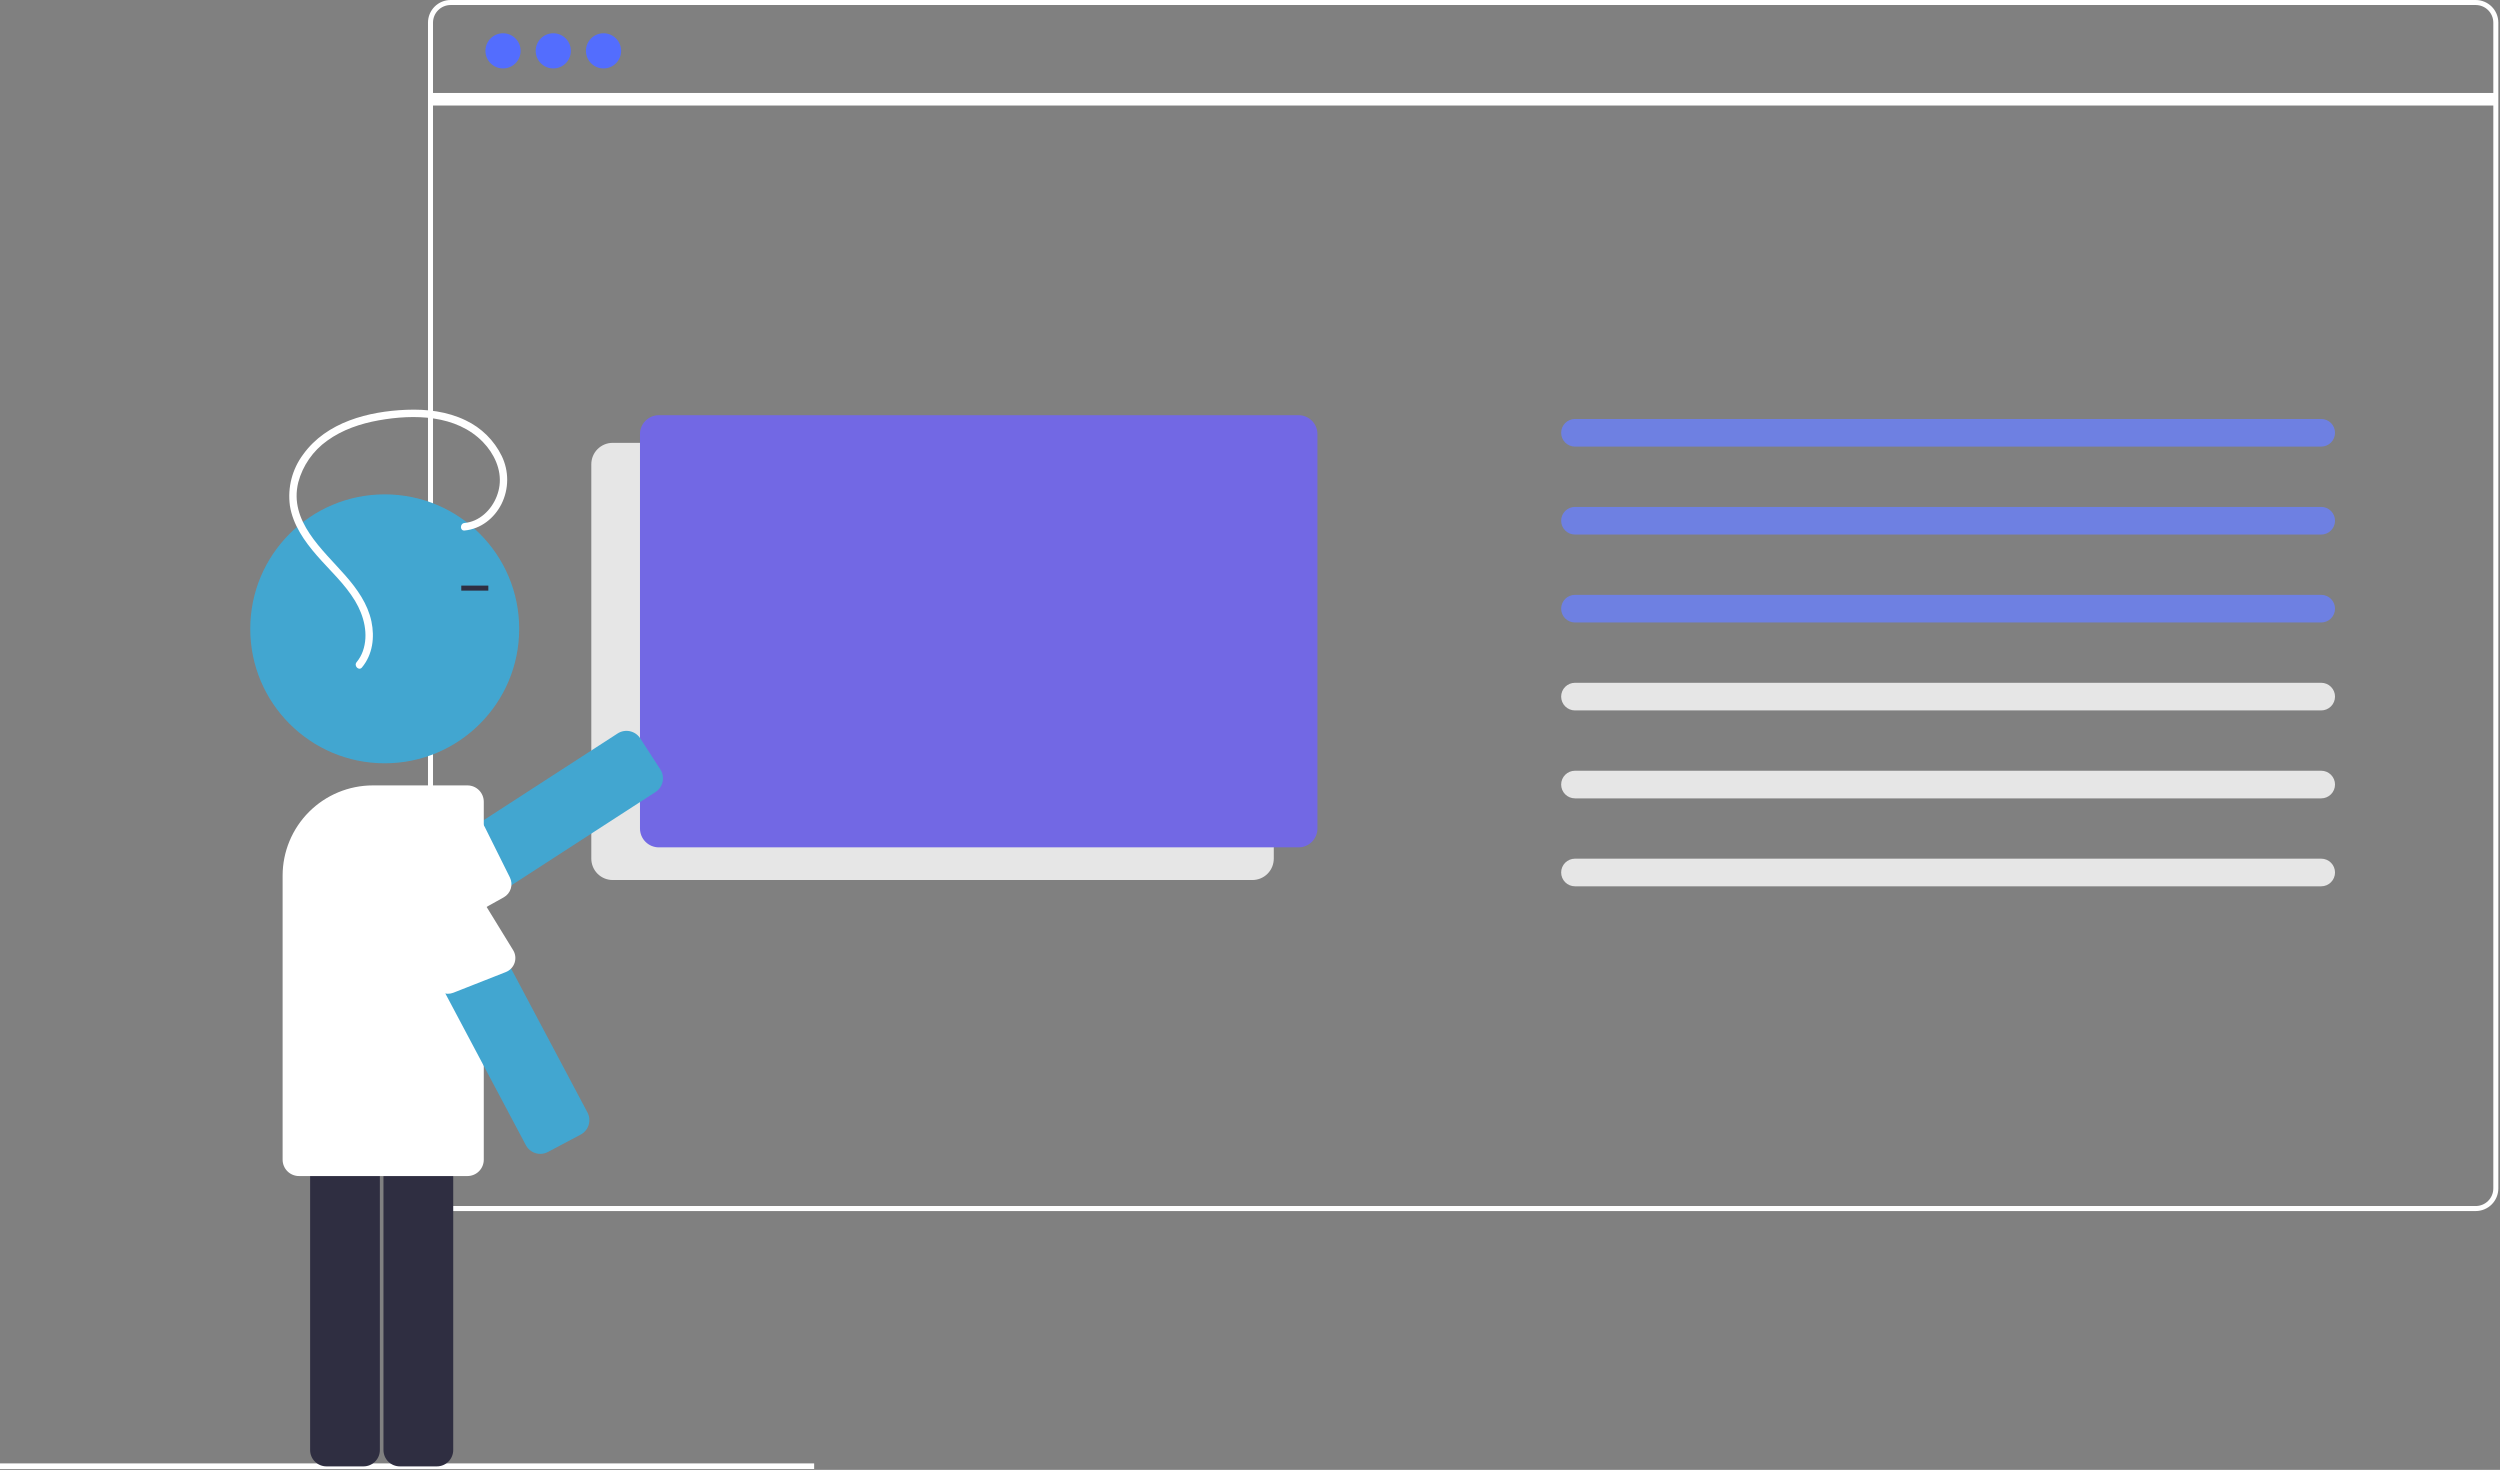 <svg width="995" height="585" viewBox="0 0 995 585" fill="none" xmlns="http://www.w3.org/2000/svg">
<rect x="0" y="0" width="995" height="585" fill="#808080" stroke="none"/>
<g id="onlinePage 1" clip-path="url(#clip0)">
<g id="window">
<path id="Vector" d="M985.339 482H179.339C176.953 481.997 174.665 481.048 172.978 479.361C171.291 477.674 170.342 475.386 170.339 473V9C170.342 6.614 171.291 4.326 172.978 2.639C174.665 0.952 176.953 0.003 179.339 0H985.339C987.725 0.003 990.013 0.952 991.7 2.639C993.387 4.326 994.337 6.614 994.339 9V473C994.337 475.386 993.387 477.674 991.7 479.361C990.013 481.048 987.725 481.997 985.339 482V482ZM179.339 2C177.483 2.002 175.704 2.74 174.392 4.053C173.079 5.365 172.341 7.144 172.339 9V473C172.341 474.856 173.079 476.635 174.392 477.947C175.704 479.26 177.483 479.998 179.339 480H985.339C987.195 479.998 988.974 479.26 990.286 477.947C991.599 476.635 992.337 474.856 992.339 473V9C992.337 7.144 991.599 5.365 990.286 4.053C988.974 2.74 987.195 2.002 985.339 2H179.339Z" fill="white"/>
<path id="Vector_2" d="M200.204 27.24C204.07 27.24 207.204 24.106 207.204 20.24C207.204 16.374 204.07 13.24 200.204 13.24C196.338 13.24 193.204 16.374 193.204 20.24C193.204 24.106 196.338 27.24 200.204 27.24Z" fill="#536DFE"/>
<path id="Vector_3" d="M220.204 27.24C224.07 27.24 227.204 24.106 227.204 20.24C227.204 16.374 224.07 13.24 220.204 13.24C216.338 13.24 213.204 16.374 213.204 20.24C213.204 24.106 216.338 27.24 220.204 27.24Z" fill="#536DFE"/>
<path id="Vector_4" d="M240.204 27.24C244.07 27.24 247.204 24.106 247.204 20.24C247.204 16.374 244.07 13.24 240.204 13.24C236.338 13.24 233.204 16.374 233.204 20.24C233.204 24.106 236.338 27.24 240.204 27.24Z" fill="#536DFE"/>
<path id="Vector_5" d="M993.339 37H171.339V42H993.339V37Z" fill="white"/>
</g>
<g id="left-item-window">
<path id="Vector_6" d="M498.464 350.25H243.839C241.586 350.247 239.425 349.351 237.832 347.758C236.238 346.164 235.342 344.004 235.339 341.75V184.75C235.342 182.496 236.238 180.336 237.832 178.742C239.425 177.149 241.586 176.253 243.839 176.25H498.464C500.717 176.253 502.878 177.149 504.471 178.742C506.065 180.336 506.961 182.496 506.964 184.75V341.75C506.961 344.004 506.065 346.164 504.471 347.758C502.878 349.351 500.717 350.247 498.464 350.25V350.25Z" fill="#E6E6E6"/>
<path id="Vector_7" d="M262.215 165.25C260.226 165.252 258.32 166.043 256.914 167.449C255.508 168.855 254.717 170.762 254.715 172.75V329.75C254.717 331.738 255.508 333.645 256.914 335.051C258.32 336.457 260.226 337.248 262.215 337.25H516.839C518.828 337.248 520.734 336.457 522.14 335.051C523.546 333.645 524.337 331.738 524.339 329.75V172.75C524.337 170.762 523.546 168.855 522.14 167.449C520.734 166.043 518.828 165.252 516.839 165.25H262.215Z" fill="#7268E4"/>
</g>
<g id="right-item-window">
<path id="Vector_8" d="M626.839 166.75C625.38 166.75 623.981 167.329 622.95 168.361C621.919 169.392 621.339 170.791 621.339 172.25C621.339 173.709 621.919 175.108 622.95 176.139C623.981 177.171 625.38 177.75 626.839 177.75H923.839C925.298 177.75 926.697 177.171 927.728 176.139C928.76 175.108 929.339 173.709 929.339 172.25C929.339 170.791 928.76 169.392 927.728 168.361C926.697 167.329 925.298 166.75 923.839 166.75H626.839Z" fill="#6E80E2"/>
<path id="Vector_9" d="M626.839 201.75C625.38 201.75 623.981 202.329 622.95 203.361C621.919 204.392 621.339 205.791 621.339 207.25C621.339 208.709 621.919 210.108 622.95 211.139C623.981 212.171 625.38 212.75 626.839 212.75H923.839C925.298 212.75 926.697 212.171 927.728 211.139C928.76 210.108 929.339 208.709 929.339 207.25C929.339 205.791 928.76 204.392 927.728 203.361C926.697 202.329 925.298 201.75 923.839 201.75H626.839Z" fill="#6E80E2"/>
<path id="Vector_10" d="M626.839 236.75C625.38 236.75 623.981 237.329 622.95 238.361C621.919 239.392 621.339 240.791 621.339 242.25C621.339 243.709 621.919 245.108 622.95 246.139C623.981 247.171 625.38 247.75 626.839 247.75H923.839C925.298 247.75 926.697 247.171 927.728 246.139C928.76 245.108 929.339 243.709 929.339 242.25C929.339 240.791 928.76 239.392 927.728 238.361C926.697 237.329 925.298 236.75 923.839 236.75H626.839Z" fill="#6E80E2"/>
<path id="Vector_11" d="M626.839 271.75C625.38 271.75 623.981 272.329 622.95 273.361C621.919 274.392 621.339 275.791 621.339 277.25C621.339 278.709 621.919 280.108 622.95 281.139C623.981 282.171 625.38 282.75 626.839 282.75H923.839C925.298 282.75 926.697 282.171 927.728 281.139C928.76 280.108 929.339 278.709 929.339 277.25C929.339 275.791 928.76 274.392 927.728 273.361C926.697 272.329 925.298 271.75 923.839 271.75H626.839Z" fill="#E6E6E6"/>
<path id="Vector_12" d="M626.839 306.75C625.38 306.75 623.981 307.329 622.95 308.361C621.919 309.392 621.339 310.791 621.339 312.25C621.339 313.709 621.919 315.108 622.95 316.139C623.981 317.171 625.38 317.75 626.839 317.75H923.839C925.298 317.75 926.697 317.171 927.728 316.139C928.76 315.108 929.339 313.709 929.339 312.25C929.339 310.791 928.76 309.392 927.728 308.361C926.697 307.329 925.298 306.75 923.839 306.75H626.839Z" fill="#E6E6E6"/>
<path id="Vector_13" d="M626.839 341.75C625.38 341.75 623.981 342.329 622.95 343.361C621.919 344.392 621.339 345.791 621.339 347.25C621.339 348.709 621.919 350.108 622.95 351.139C623.981 352.171 625.38 352.75 626.839 352.75H923.839C925.298 352.75 926.697 352.171 927.728 351.139C928.76 350.108 929.339 348.709 929.339 347.25C929.339 345.791 928.76 344.392 927.728 343.361C926.697 342.329 925.298 341.75 923.839 341.75H626.839Z" fill="#E6E6E6"/>
</g>
<g id="man">
<path id="Vector_14" d="M324.033 582.431H0V584.672H324.033V582.431Z" fill="white"/>
<path id="Vector_15" d="M154.102 383.109C153.016 383.111 151.946 382.841 150.991 382.323C150.036 381.805 149.226 381.055 148.635 380.144L140.615 367.753C139.681 366.305 139.358 364.545 139.719 362.86C140.08 361.175 141.095 359.702 142.54 358.764L245.81 291.921C247.258 290.986 249.017 290.664 250.702 291.025C252.387 291.387 253.86 292.401 254.798 293.847L262.818 306.237C263.282 306.954 263.6 307.755 263.755 308.594C263.909 309.434 263.896 310.296 263.717 311.13C263.539 311.965 263.197 312.756 262.713 313.459C262.228 314.162 261.61 314.762 260.893 315.226L157.624 382.068C156.575 382.749 155.352 383.11 154.102 383.109Z" fill="#42A6D0"/>
<path id="Vector_16" d="M157.321 381.241L200.49 357.136C201.837 356.384 202.842 355.143 203.297 353.67C203.753 352.196 203.624 350.604 202.936 349.224L192.936 329.131C192.541 328.337 191.975 327.641 191.278 327.092C190.582 326.544 189.773 326.156 188.909 325.957C188.045 325.759 187.147 325.754 186.281 325.943C185.415 326.133 184.602 326.512 183.9 327.054L142.774 358.775C141.441 359.641 140.505 361 140.171 362.555C139.838 364.109 140.134 365.733 140.995 367.07L149.016 379.463C149.882 380.799 151.244 381.736 152.801 382.07C154.358 382.403 155.983 382.105 157.321 381.241V381.241Z" fill="white"/>
<path id="Vector_17" d="M153.121 303.793C182.679 303.793 206.64 279.832 206.64 250.274C206.64 220.716 182.679 196.755 153.121 196.755C123.563 196.755 99.602 220.716 99.602 250.274C99.602 279.832 123.563 303.793 153.121 303.793Z" fill="#42A6D0"/>
<path id="Vector_18" d="M144.688 583.62H129.928C128.205 583.618 126.553 582.933 125.335 581.714C124.116 580.496 123.43 578.843 123.428 577.12V454.106C123.43 452.382 124.116 450.73 125.335 449.512C126.553 448.293 128.205 447.608 129.928 447.606H144.688C146.412 447.608 148.064 448.293 149.282 449.512C150.501 450.73 151.186 452.382 151.188 454.106V577.12C151.186 578.843 150.501 580.496 149.282 581.714C148.064 582.933 146.412 583.618 144.688 583.62V583.62Z" fill="#2F2E41"/>
<path id="Vector_19" d="M173.881 583.62H159.121C157.398 583.618 155.745 582.933 154.527 581.714C153.308 580.496 152.623 578.843 152.621 577.12V454.106C152.623 452.382 153.308 450.73 154.527 449.512C155.745 448.293 157.398 447.608 159.121 447.606H173.881C175.604 447.608 177.256 448.293 178.475 449.512C179.693 450.73 180.379 452.382 180.381 454.106V577.12C180.379 578.843 179.693 580.496 178.475 581.714C177.256 582.933 175.604 583.618 173.881 583.62Z" fill="#2F2E41"/>
<path id="Vector_20" d="M186.044 468.067H118.982C117.258 468.065 115.606 467.38 114.388 466.161C113.169 464.943 112.484 463.291 112.482 461.567V348.469C112.493 338.957 116.276 329.838 123.002 323.112C129.728 316.386 138.847 312.603 148.359 312.592H186.044C187.768 312.594 189.42 313.279 190.638 314.498C191.857 315.716 192.542 317.369 192.544 319.092V461.567C192.542 463.291 191.857 464.943 190.638 466.161C189.42 467.38 187.768 468.065 186.044 468.067V468.067Z" fill="white"/>
<path id="Vector_21" d="M194.358 233.069H183.586V235.069H194.358V233.069Z" fill="#2F2E41"/>
<path id="Vector_22" d="M215.044 459.243C213.862 459.242 212.703 458.92 211.69 458.311C210.677 457.702 209.849 456.829 209.294 455.786L151.629 347.125C150.823 345.602 150.654 343.821 151.159 342.174C151.665 340.526 152.803 339.146 154.324 338.337L167.361 331.418C168.884 330.612 170.665 330.443 172.313 330.948C173.96 331.454 175.34 332.591 176.15 334.112L233.815 442.773C234.621 444.297 234.79 446.078 234.284 447.725C233.779 449.373 232.641 450.753 231.12 451.563L218.082 458.481C217.147 458.98 216.104 459.242 215.044 459.243Z" fill="#42A6D0"/>
<path id="Vector_23" d="M147.479 346.895L172.762 391.986C173.395 393.393 174.544 394.502 175.973 395.083C177.401 395.664 178.998 395.673 180.433 395.108L201.315 386.881C202.14 386.556 202.883 386.053 203.49 385.406C204.097 384.76 204.553 383.987 204.825 383.144C205.098 382.3 205.18 381.406 205.066 380.527C204.952 379.648 204.645 378.805 204.166 378.059L176.119 332.345C175.372 330.942 174.099 329.892 172.579 329.425C171.059 328.958 169.416 329.113 168.009 329.855L149.969 338.775C148.563 339.523 147.512 340.797 147.045 342.32C146.578 343.842 146.734 345.488 147.479 346.895V346.895Z" fill="white"/>
<path id="Vector_24" d="M184.89 211.143C191.345 210.543 196.749 206.269 199.615 200.548C201.079 197.587 201.846 194.331 201.86 191.029C201.874 187.726 201.134 184.464 199.695 181.491C196.653 175.257 191.578 170.246 185.306 167.283C178.011 163.75 169.772 162.771 161.747 163.096C146.626 163.706 129.966 167.951 120.671 180.845C116.298 186.693 114.398 194.024 115.379 201.259C116.556 208.852 121.177 215.428 126.111 221.096C131.283 227.036 137.25 232.387 141.338 239.192C144.874 245.081 146.777 252.496 144.411 259.178C143.847 260.762 143.009 262.235 141.937 263.53C140.714 265.006 142.825 267.14 144.058 265.651C148.314 260.515 149.174 253.736 147.834 247.346C146.359 240.311 142.103 234.363 137.448 229.05C128.392 218.711 114.905 207.422 118.712 191.976C120.499 185.282 124.566 179.42 130.211 175.403C136.265 171.014 143.452 168.6 150.755 167.289C164.73 164.779 181.654 165.042 192.213 175.93C196.601 180.456 199.619 186.779 198.811 193.197C198.082 198.984 194.387 204.66 188.985 207.074C187.687 207.651 186.304 208.012 184.89 208.143C182.983 208.321 182.965 211.322 184.89 211.143L184.89 211.143Z" fill="white"/>
</g>
</g>
<defs>
<clipPath id="clip0">
<rect width="994.339" height="584.672" fill="white"/>
</clipPath>
</defs>
</svg>
